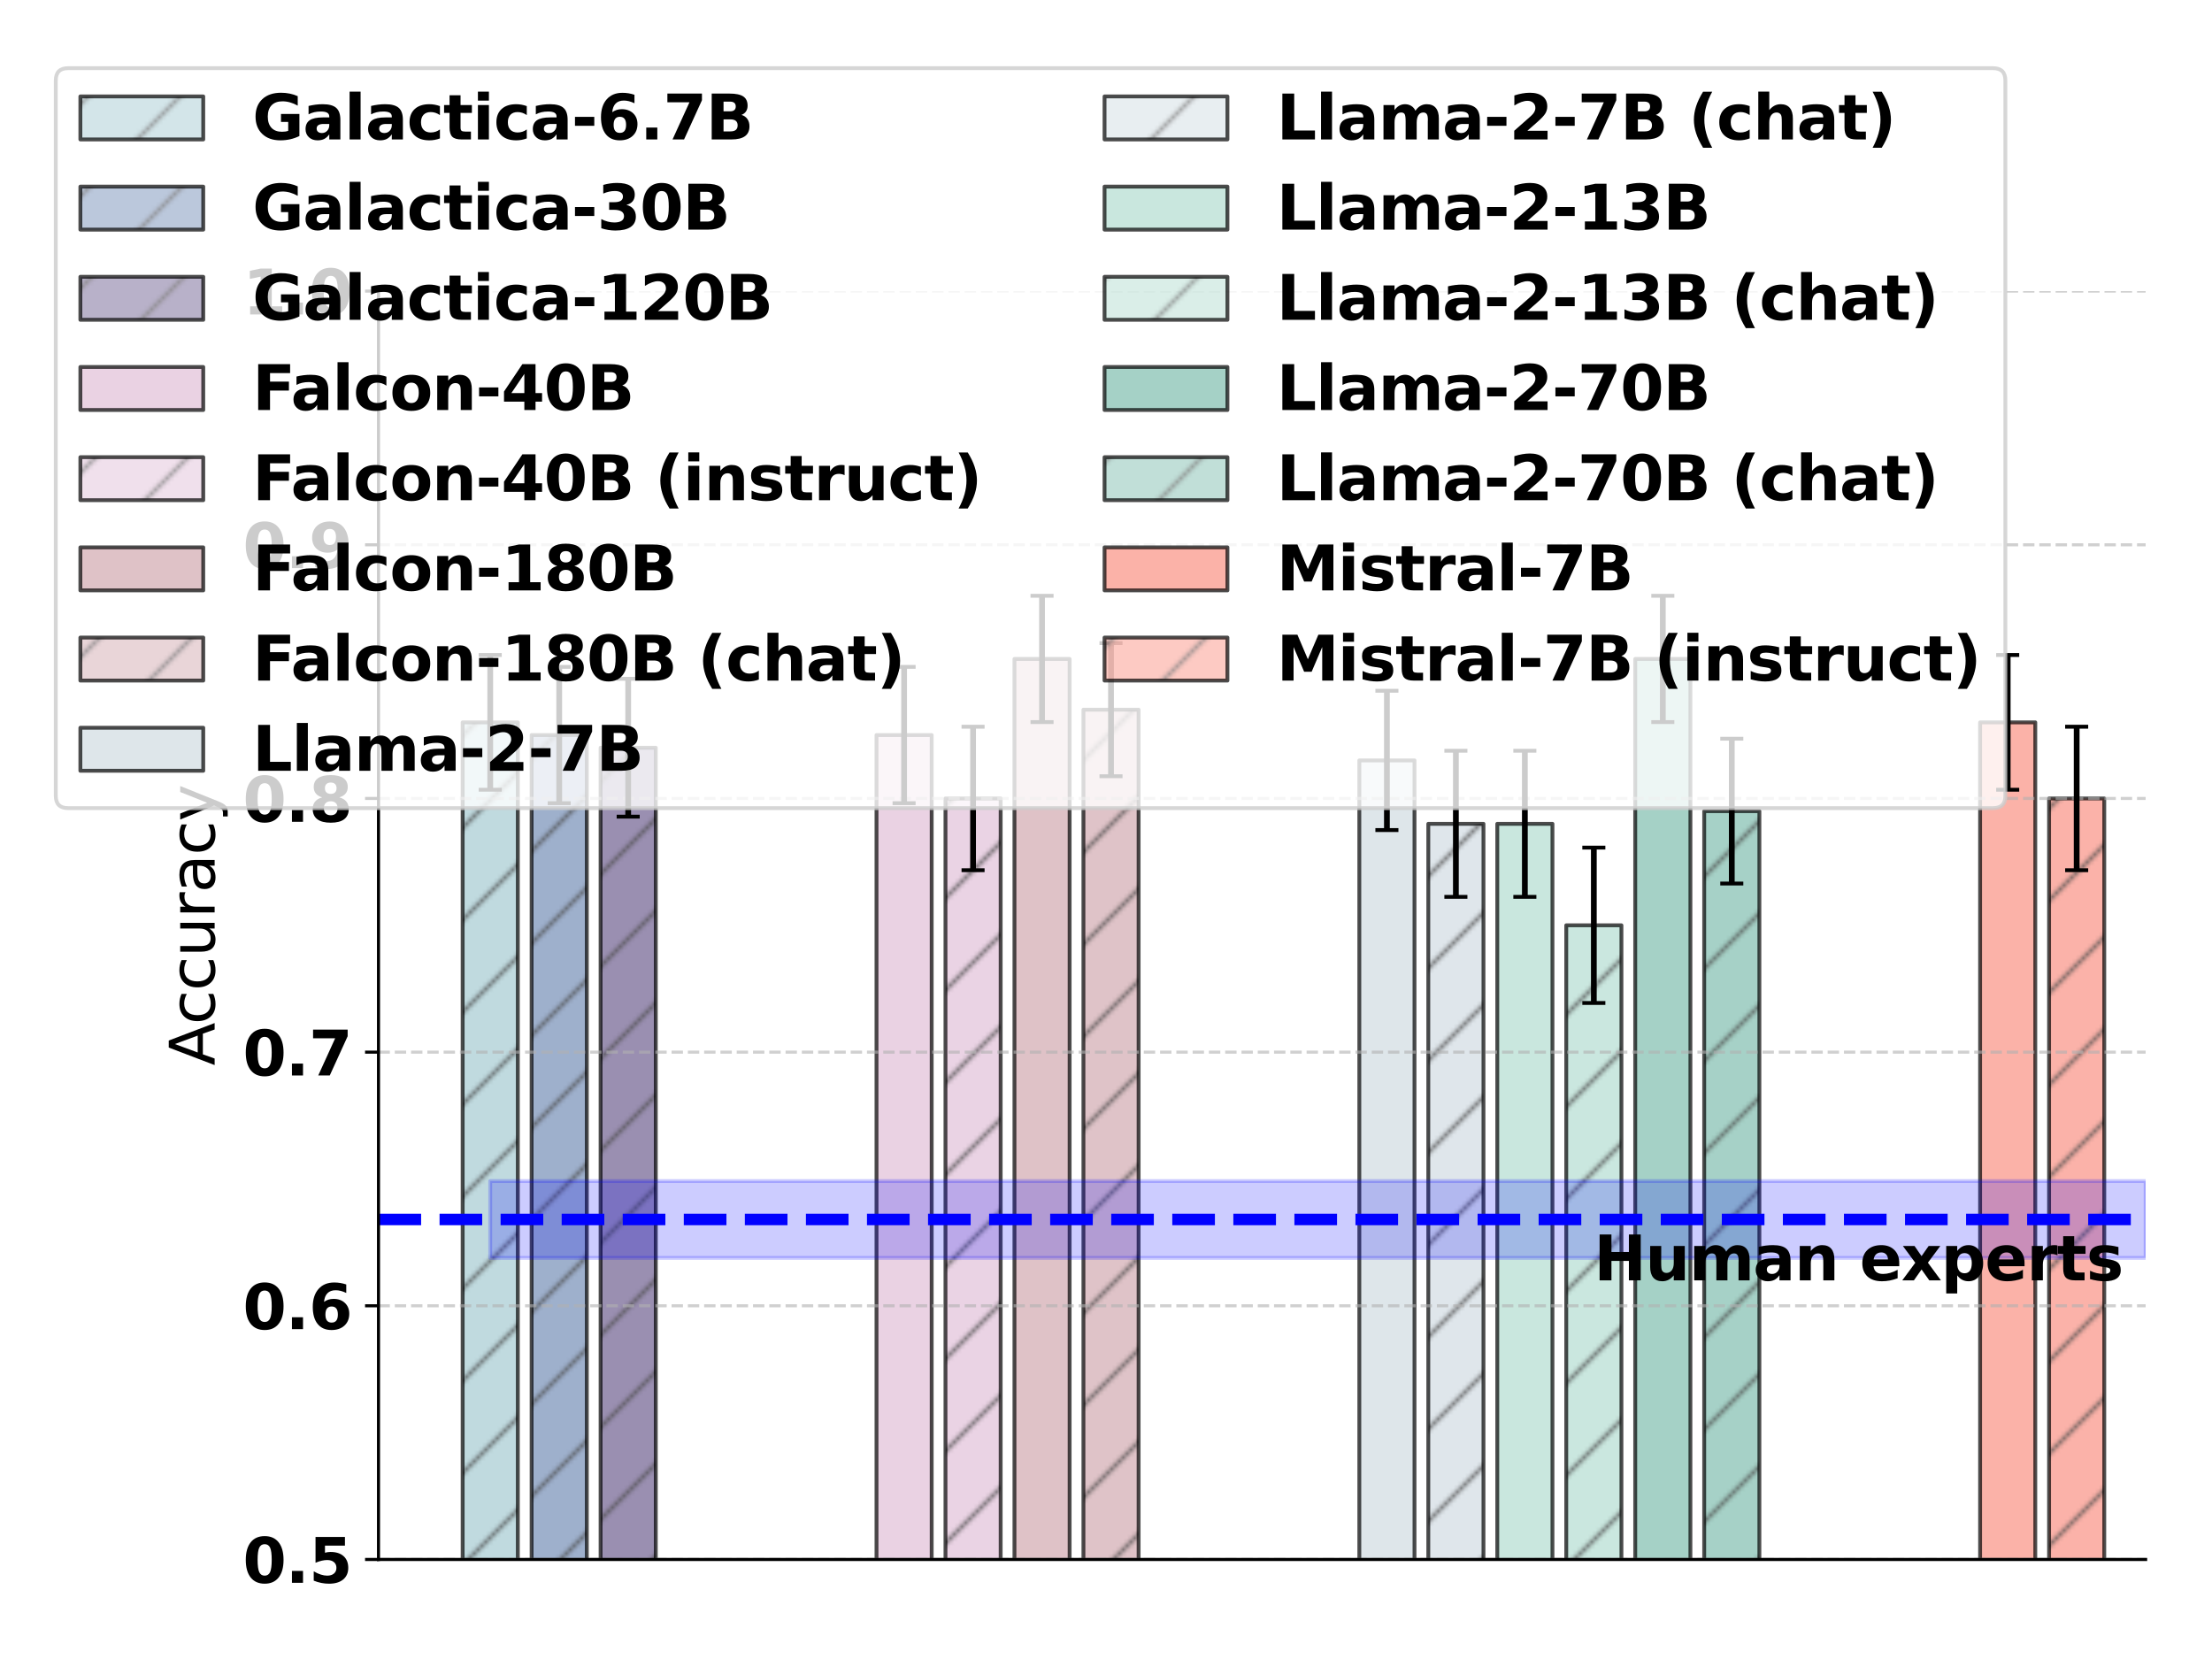<?xml version="1.0" encoding="utf-8" standalone="no"?>
<!DOCTYPE svg PUBLIC "-//W3C//DTD SVG 1.1//EN"
  "http://www.w3.org/Graphics/SVG/1.1/DTD/svg11.dtd">
<svg xmlns:xlink="http://www.w3.org/1999/xlink" width="576pt" height="432pt" viewBox="0 0 576 432" xmlns="http://www.w3.org/2000/svg" version="1.1">
 <defs>
  <style type="text/css">*{stroke-linejoin: round; stroke-linecap: butt}</style>
 </defs>
 <g id="figure_1">
  <g id="patch_1">
   <path d="M 0 432 
L 576 432 
L 576 0 
L 0 0 
z
" style="fill: #ffffff"/>
  </g>
  <g id="axes_1">
   <g id="patch_2">
    <path d="M 98.56 406.08 
L 558.72 406.08 
L 558.72 75.808 
L 98.56 75.808 
z
" style="fill: #ffffff"/>
   </g>
   <g id="patch_3">
    <path d="M 120.472 736.352 
L 134.841 736.352 
L 134.841 188.1 
L 120.472 188.1 
z
" clip-path="url(#pbc8544af92)" style="fill: url(#hac2444c013); opacity: 0.7; stroke: #000000; stroke-linejoin: miter"/>
   </g>
   <g id="patch_4">
    <path d="M 138.433 736.352 
L 152.802 736.352 
L 152.802 191.403 
L 138.433 191.403 
z
" clip-path="url(#pbc8544af92)" style="fill: url(#h60dcac5cf2); opacity: 0.7; stroke: #000000; stroke-linejoin: miter"/>
   </g>
   <g id="patch_5">
    <path d="M 156.394 736.352 
L 170.763 736.352 
L 170.763 194.706 
L 156.394 194.706 
z
" clip-path="url(#pbc8544af92)" style="fill: url(#h7892284e95); opacity: 0.7; stroke: #000000; stroke-linejoin: miter"/>
   </g>
   <g id="patch_6">
    <path d="M 228.238 736.352 
L 242.607 736.352 
L 242.607 191.403 
L 228.238 191.403 
z
" clip-path="url(#pbc8544af92)" style="fill: #e1c0d8; opacity: 0.7; stroke: #000000; stroke-linejoin: miter"/>
   </g>
   <g id="patch_7">
    <path d="M 246.199 736.352 
L 260.568 736.352 
L 260.568 207.917 
L 246.199 207.917 
z
" clip-path="url(#pbc8544af92)" style="fill: url(#h14dfe17701); opacity: 0.7; stroke: #000000; stroke-linejoin: miter"/>
   </g>
   <g id="patch_8">
    <path d="M 264.16 736.352 
L 278.529 736.352 
L 278.529 171.587 
L 264.16 171.587 
z
" clip-path="url(#pbc8544af92)" style="fill: #d2a9b0; opacity: 0.7; stroke: #000000; stroke-linejoin: miter"/>
   </g>
   <g id="patch_9">
    <path d="M 282.121 736.352 
L 296.49 736.352 
L 296.49 184.798 
L 282.121 184.798 
z
" clip-path="url(#pbc8544af92)" style="fill: url(#hbe5814d2fa); opacity: 0.7; stroke: #000000; stroke-linejoin: miter"/>
   </g>
   <g id="patch_10">
    <path d="M 353.965 736.352 
L 368.334 736.352 
L 368.334 198.009 
L 353.965 198.009 
z
" clip-path="url(#pbc8544af92)" style="fill: #d1dce2; opacity: 0.7; stroke: #000000; stroke-linejoin: miter"/>
   </g>
   <g id="patch_11">
    <path d="M 371.926 736.352 
L 386.295 736.352 
L 386.295 214.522 
L 371.926 214.522 
z
" clip-path="url(#pbc8544af92)" style="fill: url(#hee81b27bd3); opacity: 0.7; stroke: #000000; stroke-linejoin: miter"/>
   </g>
   <g id="patch_12">
    <path d="M 389.887 736.352 
L 404.256 736.352 
L 404.256 214.522 
L 389.887 214.522 
z
" clip-path="url(#pbc8544af92)" style="fill: #b3ddd1; opacity: 0.7; stroke: #000000; stroke-linejoin: miter"/>
   </g>
   <g id="patch_13">
    <path d="M 407.848 736.352 
L 422.217 736.352 
L 422.217 240.944 
L 407.848 240.944 
z
" clip-path="url(#pbc8544af92)" style="fill: url(#h9364c0b70e); opacity: 0.7; stroke: #000000; stroke-linejoin: miter"/>
   </g>
   <g id="patch_14">
    <path d="M 425.809 736.352 
L 440.178 736.352 
L 440.178 171.587 
L 425.809 171.587 
z
" clip-path="url(#pbc8544af92)" style="fill: #80beaf; opacity: 0.7; stroke: #000000; stroke-linejoin: miter"/>
   </g>
   <g id="patch_15">
    <path d="M 443.77 736.352 
L 458.139 736.352 
L 458.139 211.22 
L 443.77 211.22 
z
" clip-path="url(#pbc8544af92)" style="fill: url(#h5b4838ecea); opacity: 0.7; stroke: #000000; stroke-linejoin: miter"/>
   </g>
   <g id="patch_16">
    <path d="M 515.614 736.352 
L 529.982 736.352 
L 529.982 188.1 
L 515.614 188.1 
z
" clip-path="url(#pbc8544af92)" style="fill: #fa9284; opacity: 0.7; stroke: #000000; stroke-linejoin: miter"/>
   </g>
   <g id="patch_17">
    <path d="M 533.575 736.352 
L 547.943 736.352 
L 547.943 207.917 
L 533.575 207.917 
z
" clip-path="url(#pbc8544af92)" style="fill: url(#h5593dc6909); opacity: 0.7; stroke: #000000; stroke-linejoin: miter"/>
   </g>
   <g id="PolyCollection_1">
    <defs>
     <path id="mc2a8d982d6" d="M 127.657 -124.457 
L 127.657 -104.443 
L 558.72 -104.443 
L 558.72 -124.457 
L 558.72 -124.457 
L 127.657 -124.457 
z
" style="stroke: #0000ff; stroke-opacity: 0.2"/>
    </defs>
    <g clip-path="url(#pbc8544af92)">
     <use xlink:href="#mc2a8d982d6" x="0" y="432" style="fill: #0000ff; fill-opacity: 0.2; stroke: #0000ff; stroke-opacity: 0.2"/>
    </g>
   </g>
   <g id="matplotlib.axis_1"/>
   <g id="matplotlib.axis_2">
    <g id="ytick_1">
     <g id="line2d_1">
      <path d="M 98.56 406.08 
L 558.72 406.08 
" clip-path="url(#pbc8544af92)" style="fill: none; stroke-dasharray: 2.96,1.28; stroke-dashoffset: 0; stroke: #b0b0b0; stroke-opacity: 0.6; stroke-width: 0.8"/>
     </g>
     <g id="line2d_2">
      <defs>
       <path id="mb0a1f4b478" d="M 0 0 
L -3.5 0 
" style="stroke: #000000; stroke-width: 0.8"/>
      </defs>
      <g>
       <use xlink:href="#mb0a1f4b478" x="98.56" y="406.08" style="stroke: #000000; stroke-width: 0.8"/>
      </g>
     </g>
     <g id="text_1">
      <!-- 0.5 -->
      <g transform="translate(63.218 412.159) scale(0.16 -0.16)">
       <defs>
        <path id="DejaVuSans-Bold-30" d="M 2944 2338 
Q 2944 3213 2780 3570 
Q 2616 3928 2228 3928 
Q 1841 3928 1675 3570 
Q 1509 3213 1509 2338 
Q 1509 1453 1675 1090 
Q 1841 728 2228 728 
Q 2613 728 2778 1090 
Q 2944 1453 2944 2338 
z
M 4147 2328 
Q 4147 1169 3647 539 
Q 3147 -91 2228 -91 
Q 1306 -91 806 539 
Q 306 1169 306 2328 
Q 306 3491 806 4120 
Q 1306 4750 2228 4750 
Q 3147 4750 3647 4120 
Q 4147 3491 4147 2328 
z
" transform="scale(0.016)"/>
        <path id="DejaVuSans-Bold-2e" d="M 653 1209 
L 1778 1209 
L 1778 0 
L 653 0 
L 653 1209 
z
" transform="scale(0.016)"/>
        <path id="DejaVuSans-Bold-35" d="M 678 4666 
L 3669 4666 
L 3669 3781 
L 1638 3781 
L 1638 3059 
Q 1775 3097 1914 3117 
Q 2053 3138 2203 3138 
Q 3056 3138 3531 2711 
Q 4006 2284 4006 1522 
Q 4006 766 3489 337 
Q 2972 -91 2053 -91 
Q 1656 -91 1267 -14 
Q 878 63 494 219 
L 494 1166 
Q 875 947 1217 837 
Q 1559 728 1863 728 
Q 2300 728 2551 942 
Q 2803 1156 2803 1522 
Q 2803 1891 2551 2103 
Q 2300 2316 1863 2316 
Q 1603 2316 1309 2248 
Q 1016 2181 678 2041 
L 678 4666 
z
" transform="scale(0.016)"/>
       </defs>
       <use xlink:href="#DejaVuSans-Bold-30"/>
       <use xlink:href="#DejaVuSans-Bold-2e" x="69.58"/>
       <use xlink:href="#DejaVuSans-Bold-35" x="107.568"/>
      </g>
     </g>
    </g>
    <g id="ytick_2">
     <g id="line2d_3">
      <path d="M 98.56 340.026 
L 558.72 340.026 
" clip-path="url(#pbc8544af92)" style="fill: none; stroke-dasharray: 2.96,1.28; stroke-dashoffset: 0; stroke: #b0b0b0; stroke-opacity: 0.6; stroke-width: 0.8"/>
     </g>
     <g id="line2d_4">
      <g>
       <use xlink:href="#mb0a1f4b478" x="98.56" y="340.026" style="stroke: #000000; stroke-width: 0.8"/>
      </g>
     </g>
     <g id="text_2">
      <!-- 0.6 -->
      <g transform="translate(63.218 346.104) scale(0.16 -0.16)">
       <defs>
        <path id="DejaVuSans-Bold-36" d="M 2316 2303 
Q 2000 2303 1842 2098 
Q 1684 1894 1684 1484 
Q 1684 1075 1842 870 
Q 2000 666 2316 666 
Q 2634 666 2792 870 
Q 2950 1075 2950 1484 
Q 2950 1894 2792 2098 
Q 2634 2303 2316 2303 
z
M 3803 4544 
L 3803 3681 
Q 3506 3822 3243 3889 
Q 2981 3956 2731 3956 
Q 2194 3956 1894 3657 
Q 1594 3359 1544 2772 
Q 1750 2925 1990 3001 
Q 2231 3078 2516 3078 
Q 3231 3078 3670 2659 
Q 4109 2241 4109 1563 
Q 4109 813 3618 361 
Q 3128 -91 2303 -91 
Q 1394 -91 895 523 
Q 397 1138 397 2266 
Q 397 3422 980 4083 
Q 1563 4744 2578 4744 
Q 2900 4744 3203 4694 
Q 3506 4644 3803 4544 
z
" transform="scale(0.016)"/>
       </defs>
       <use xlink:href="#DejaVuSans-Bold-30"/>
       <use xlink:href="#DejaVuSans-Bold-2e" x="69.58"/>
       <use xlink:href="#DejaVuSans-Bold-36" x="107.568"/>
      </g>
     </g>
    </g>
    <g id="ytick_3">
     <g id="line2d_5">
      <path d="M 98.56 273.971 
L 558.72 273.971 
" clip-path="url(#pbc8544af92)" style="fill: none; stroke-dasharray: 2.96,1.28; stroke-dashoffset: 0; stroke: #b0b0b0; stroke-opacity: 0.6; stroke-width: 0.8"/>
     </g>
     <g id="line2d_6">
      <g>
       <use xlink:href="#mb0a1f4b478" x="98.56" y="273.971" style="stroke: #000000; stroke-width: 0.8"/>
      </g>
     </g>
     <g id="text_3">
      <!-- 0.7 -->
      <g transform="translate(63.218 280.05) scale(0.16 -0.16)">
       <defs>
        <path id="DejaVuSans-Bold-37" d="M 428 4666 
L 3944 4666 
L 3944 3988 
L 2125 0 
L 953 0 
L 2675 3781 
L 428 3781 
L 428 4666 
z
" transform="scale(0.016)"/>
       </defs>
       <use xlink:href="#DejaVuSans-Bold-30"/>
       <use xlink:href="#DejaVuSans-Bold-2e" x="69.58"/>
       <use xlink:href="#DejaVuSans-Bold-37" x="107.568"/>
      </g>
     </g>
    </g>
    <g id="ytick_4">
     <g id="line2d_7">
      <path d="M 98.56 207.917 
L 558.72 207.917 
" clip-path="url(#pbc8544af92)" style="fill: none; stroke-dasharray: 2.96,1.28; stroke-dashoffset: 0; stroke: #b0b0b0; stroke-opacity: 0.6; stroke-width: 0.8"/>
     </g>
     <g id="line2d_8">
      <g>
       <use xlink:href="#mb0a1f4b478" x="98.56" y="207.917" style="stroke: #000000; stroke-width: 0.8"/>
      </g>
     </g>
     <g id="text_4">
      <!-- 0.8 -->
      <g transform="translate(63.218 213.996) scale(0.16 -0.16)">
       <defs>
        <path id="DejaVuSans-Bold-38" d="M 2228 2088 
Q 1891 2088 1709 1903 
Q 1528 1719 1528 1375 
Q 1528 1031 1709 848 
Q 1891 666 2228 666 
Q 2563 666 2741 848 
Q 2919 1031 2919 1375 
Q 2919 1722 2741 1905 
Q 2563 2088 2228 2088 
z
M 1350 2484 
Q 925 2613 709 2878 
Q 494 3144 494 3541 
Q 494 4131 934 4440 
Q 1375 4750 2228 4750 
Q 3075 4750 3515 4442 
Q 3956 4134 3956 3541 
Q 3956 3144 3739 2878 
Q 3522 2613 3097 2484 
Q 3572 2353 3814 2058 
Q 4056 1763 4056 1313 
Q 4056 619 3595 264 
Q 3134 -91 2228 -91 
Q 1319 -91 855 264 
Q 391 619 391 1313 
Q 391 1763 633 2058 
Q 875 2353 1350 2484 
z
M 1631 3419 
Q 1631 3141 1786 2991 
Q 1941 2841 2228 2841 
Q 2509 2841 2662 2991 
Q 2816 3141 2816 3419 
Q 2816 3697 2662 3845 
Q 2509 3994 2228 3994 
Q 1941 3994 1786 3844 
Q 1631 3694 1631 3419 
z
" transform="scale(0.016)"/>
       </defs>
       <use xlink:href="#DejaVuSans-Bold-30"/>
       <use xlink:href="#DejaVuSans-Bold-2e" x="69.58"/>
       <use xlink:href="#DejaVuSans-Bold-38" x="107.568"/>
      </g>
     </g>
    </g>
    <g id="ytick_5">
     <g id="line2d_9">
      <path d="M 98.56 141.862 
L 558.72 141.862 
" clip-path="url(#pbc8544af92)" style="fill: none; stroke-dasharray: 2.96,1.28; stroke-dashoffset: 0; stroke: #b0b0b0; stroke-opacity: 0.6; stroke-width: 0.8"/>
     </g>
     <g id="line2d_10">
      <g>
       <use xlink:href="#mb0a1f4b478" x="98.56" y="141.862" style="stroke: #000000; stroke-width: 0.8"/>
      </g>
     </g>
     <g id="text_5">
      <!-- 0.9 -->
      <g transform="translate(63.218 147.941) scale(0.16 -0.16)">
       <defs>
        <path id="DejaVuSans-Bold-39" d="M 641 103 
L 641 966 
Q 928 831 1190 764 
Q 1453 697 1709 697 
Q 2247 697 2547 995 
Q 2847 1294 2900 1881 
Q 2688 1725 2447 1647 
Q 2206 1569 1925 1569 
Q 1209 1569 770 1986 
Q 331 2403 331 3084 
Q 331 3838 820 4291 
Q 1309 4744 2131 4744 
Q 3044 4744 3544 4128 
Q 4044 3513 4044 2388 
Q 4044 1231 3459 570 
Q 2875 -91 1856 -91 
Q 1528 -91 1228 -42 
Q 928 6 641 103 
z
M 2125 2350 
Q 2441 2350 2600 2554 
Q 2759 2759 2759 3169 
Q 2759 3575 2600 3781 
Q 2441 3988 2125 3988 
Q 1809 3988 1650 3781 
Q 1491 3575 1491 3169 
Q 1491 2759 1650 2554 
Q 1809 2350 2125 2350 
z
" transform="scale(0.016)"/>
       </defs>
       <use xlink:href="#DejaVuSans-Bold-30"/>
       <use xlink:href="#DejaVuSans-Bold-2e" x="69.58"/>
       <use xlink:href="#DejaVuSans-Bold-39" x="107.568"/>
      </g>
     </g>
    </g>
    <g id="ytick_6">
     <g id="line2d_11">
      <path d="M 98.56 75.808 
L 558.72 75.808 
" clip-path="url(#pbc8544af92)" style="fill: none; stroke-dasharray: 2.96,1.28; stroke-dashoffset: 0; stroke: #b0b0b0; stroke-opacity: 0.6; stroke-width: 0.8"/>
     </g>
     <g id="line2d_12">
      <g>
       <use xlink:href="#mb0a1f4b478" x="98.56" y="75.808" style="stroke: #000000; stroke-width: 0.8"/>
      </g>
     </g>
     <g id="text_6">
      <!-- 1.0 -->
      <g transform="translate(63.218 81.887) scale(0.16 -0.16)">
       <defs>
        <path id="DejaVuSans-Bold-31" d="M 750 831 
L 1813 831 
L 1813 3847 
L 722 3622 
L 722 4441 
L 1806 4666 
L 2950 4666 
L 2950 831 
L 4013 831 
L 4013 0 
L 750 0 
L 750 831 
z
" transform="scale(0.016)"/>
       </defs>
       <use xlink:href="#DejaVuSans-Bold-31"/>
       <use xlink:href="#DejaVuSans-Bold-2e" x="69.58"/>
       <use xlink:href="#DejaVuSans-Bold-30" x="107.568"/>
      </g>
     </g>
    </g>
    <g id="text_7">
     <!-- Accuracy -->
     <g transform="translate(55.89 277.469) rotate(-90) scale(0.16 -0.16)">
      <defs>
       <path id="DejaVuSans-41" d="M 2188 4044 
L 1331 1722 
L 3047 1722 
L 2188 4044 
z
M 1831 4666 
L 2547 4666 
L 4325 0 
L 3669 0 
L 3244 1197 
L 1141 1197 
L 716 0 
L 50 0 
L 1831 4666 
z
" transform="scale(0.016)"/>
       <path id="DejaVuSans-63" d="M 3122 3366 
L 3122 2828 
Q 2878 2963 2633 3030 
Q 2388 3097 2138 3097 
Q 1578 3097 1268 2742 
Q 959 2388 959 1747 
Q 959 1106 1268 751 
Q 1578 397 2138 397 
Q 2388 397 2633 464 
Q 2878 531 3122 666 
L 3122 134 
Q 2881 22 2623 -34 
Q 2366 -91 2075 -91 
Q 1284 -91 818 406 
Q 353 903 353 1747 
Q 353 2603 823 3093 
Q 1294 3584 2113 3584 
Q 2378 3584 2631 3529 
Q 2884 3475 3122 3366 
z
" transform="scale(0.016)"/>
       <path id="DejaVuSans-75" d="M 544 1381 
L 544 3500 
L 1119 3500 
L 1119 1403 
Q 1119 906 1312 657 
Q 1506 409 1894 409 
Q 2359 409 2629 706 
Q 2900 1003 2900 1516 
L 2900 3500 
L 3475 3500 
L 3475 0 
L 2900 0 
L 2900 538 
Q 2691 219 2414 64 
Q 2138 -91 1772 -91 
Q 1169 -91 856 284 
Q 544 659 544 1381 
z
M 1991 3584 
L 1991 3584 
z
" transform="scale(0.016)"/>
       <path id="DejaVuSans-72" d="M 2631 2963 
Q 2534 3019 2420 3045 
Q 2306 3072 2169 3072 
Q 1681 3072 1420 2755 
Q 1159 2438 1159 1844 
L 1159 0 
L 581 0 
L 581 3500 
L 1159 3500 
L 1159 2956 
Q 1341 3275 1631 3429 
Q 1922 3584 2338 3584 
Q 2397 3584 2469 3576 
Q 2541 3569 2628 3553 
L 2631 2963 
z
" transform="scale(0.016)"/>
       <path id="DejaVuSans-61" d="M 2194 1759 
Q 1497 1759 1228 1600 
Q 959 1441 959 1056 
Q 959 750 1161 570 
Q 1363 391 1709 391 
Q 2188 391 2477 730 
Q 2766 1069 2766 1631 
L 2766 1759 
L 2194 1759 
z
M 3341 1997 
L 3341 0 
L 2766 0 
L 2766 531 
Q 2569 213 2275 61 
Q 1981 -91 1556 -91 
Q 1019 -91 701 211 
Q 384 513 384 1019 
Q 384 1609 779 1909 
Q 1175 2209 1959 2209 
L 2766 2209 
L 2766 2266 
Q 2766 2663 2505 2880 
Q 2244 3097 1772 3097 
Q 1472 3097 1187 3025 
Q 903 2953 641 2809 
L 641 3341 
Q 956 3463 1253 3523 
Q 1550 3584 1831 3584 
Q 2591 3584 2966 3190 
Q 3341 2797 3341 1997 
z
" transform="scale(0.016)"/>
       <path id="DejaVuSans-79" d="M 2059 -325 
Q 1816 -950 1584 -1140 
Q 1353 -1331 966 -1331 
L 506 -1331 
L 506 -850 
L 844 -850 
Q 1081 -850 1212 -737 
Q 1344 -625 1503 -206 
L 1606 56 
L 191 3500 
L 800 3500 
L 1894 763 
L 2988 3500 
L 3597 3500 
L 2059 -325 
z
" transform="scale(0.016)"/>
      </defs>
      <use xlink:href="#DejaVuSans-41"/>
      <use xlink:href="#DejaVuSans-63" x="66.658"/>
      <use xlink:href="#DejaVuSans-63" x="121.639"/>
      <use xlink:href="#DejaVuSans-75" x="176.619"/>
      <use xlink:href="#DejaVuSans-72" x="239.998"/>
      <use xlink:href="#DejaVuSans-61" x="281.111"/>
      <use xlink:href="#DejaVuSans-63" x="342.391"/>
      <use xlink:href="#DejaVuSans-79" x="397.371"/>
     </g>
    </g>
   </g>
   <g id="LineCollection_1">
    <path d="M 127.657 205.645 
L 127.657 170.556 
" clip-path="url(#pbc8544af92)" style="fill: none; stroke: #000000; stroke-width: 1.5"/>
    <path d="M 145.618 209.151 
L 145.618 173.656 
" clip-path="url(#pbc8544af92)" style="fill: none; stroke: #000000; stroke-width: 1.5"/>
    <path d="M 163.579 212.65 
L 163.579 176.761 
" clip-path="url(#pbc8544af92)" style="fill: none; stroke: #000000; stroke-width: 1.5"/>
    <path d="M 235.423 209.151 
L 235.423 173.656 
" clip-path="url(#pbc8544af92)" style="fill: none; stroke: #000000; stroke-width: 1.5"/>
    <path d="M 253.384 226.6 
L 253.384 189.234 
" clip-path="url(#pbc8544af92)" style="fill: none; stroke: #000000; stroke-width: 1.5"/>
    <path d="M 271.345 188.033 
L 271.345 155.141 
" clip-path="url(#pbc8544af92)" style="fill: none; stroke: #000000; stroke-width: 1.5"/>
    <path d="M 289.305 202.135 
L 289.305 167.461 
" clip-path="url(#pbc8544af92)" style="fill: none; stroke: #000000; stroke-width: 1.5"/>
    <path d="M 361.149 216.145 
L 361.149 179.872 
" clip-path="url(#pbc8544af92)" style="fill: none; stroke: #000000; stroke-width: 1.5"/>
    <path d="M 379.11 233.547 
L 379.11 195.498 
" clip-path="url(#pbc8544af92)" style="fill: none; stroke: #000000; stroke-width: 1.5"/>
    <path d="M 397.071 233.547 
L 397.071 195.498 
" clip-path="url(#pbc8544af92)" style="fill: none; stroke: #000000; stroke-width: 1.5"/>
    <path d="M 415.032 261.169 
L 415.032 220.719 
" clip-path="url(#pbc8544af92)" style="fill: none; stroke: #000000; stroke-width: 1.5"/>
    <path d="M 432.993 188.033 
L 432.993 155.141 
" clip-path="url(#pbc8544af92)" style="fill: none; stroke: #000000; stroke-width: 1.5"/>
    <path d="M 450.954 230.075 
L 450.954 192.364 
" clip-path="url(#pbc8544af92)" style="fill: none; stroke: #000000; stroke-width: 1.5"/>
    <path d="M 522.798 205.645 
L 522.798 170.556 
" clip-path="url(#pbc8544af92)" style="fill: none; stroke: #000000; stroke-width: 1.5"/>
    <path d="M 540.759 226.6 
L 540.759 189.234 
" clip-path="url(#pbc8544af92)" style="fill: none; stroke: #000000; stroke-width: 1.5"/>
   </g>
   <g id="line2d_13">
    <defs>
     <path id="m1c56c0c51d" d="M 3 0 
L -3 -0 
" style="stroke: #000000"/>
    </defs>
    <g clip-path="url(#pbc8544af92)">
     <use xlink:href="#m1c56c0c51d" x="127.657" y="205.645" style="stroke: #000000"/>
     <use xlink:href="#m1c56c0c51d" x="145.618" y="209.151" style="stroke: #000000"/>
     <use xlink:href="#m1c56c0c51d" x="163.579" y="212.65" style="stroke: #000000"/>
     <use xlink:href="#m1c56c0c51d" x="235.423" y="209.151" style="stroke: #000000"/>
     <use xlink:href="#m1c56c0c51d" x="253.384" y="226.6" style="stroke: #000000"/>
     <use xlink:href="#m1c56c0c51d" x="271.345" y="188.033" style="stroke: #000000"/>
     <use xlink:href="#m1c56c0c51d" x="289.305" y="202.135" style="stroke: #000000"/>
     <use xlink:href="#m1c56c0c51d" x="361.149" y="216.145" style="stroke: #000000"/>
     <use xlink:href="#m1c56c0c51d" x="379.11" y="233.547" style="stroke: #000000"/>
     <use xlink:href="#m1c56c0c51d" x="397.071" y="233.547" style="stroke: #000000"/>
     <use xlink:href="#m1c56c0c51d" x="415.032" y="261.169" style="stroke: #000000"/>
     <use xlink:href="#m1c56c0c51d" x="432.993" y="188.033" style="stroke: #000000"/>
     <use xlink:href="#m1c56c0c51d" x="450.954" y="230.075" style="stroke: #000000"/>
     <use xlink:href="#m1c56c0c51d" x="522.798" y="205.645" style="stroke: #000000"/>
     <use xlink:href="#m1c56c0c51d" x="540.759" y="226.6" style="stroke: #000000"/>
    </g>
   </g>
   <g id="line2d_14">
    <g clip-path="url(#pbc8544af92)">
     <use xlink:href="#m1c56c0c51d" x="127.657" y="170.556" style="stroke: #000000"/>
     <use xlink:href="#m1c56c0c51d" x="145.618" y="173.656" style="stroke: #000000"/>
     <use xlink:href="#m1c56c0c51d" x="163.579" y="176.761" style="stroke: #000000"/>
     <use xlink:href="#m1c56c0c51d" x="235.423" y="173.656" style="stroke: #000000"/>
     <use xlink:href="#m1c56c0c51d" x="253.384" y="189.234" style="stroke: #000000"/>
     <use xlink:href="#m1c56c0c51d" x="271.345" y="155.141" style="stroke: #000000"/>
     <use xlink:href="#m1c56c0c51d" x="289.305" y="167.461" style="stroke: #000000"/>
     <use xlink:href="#m1c56c0c51d" x="361.149" y="179.872" style="stroke: #000000"/>
     <use xlink:href="#m1c56c0c51d" x="379.11" y="195.498" style="stroke: #000000"/>
     <use xlink:href="#m1c56c0c51d" x="397.071" y="195.498" style="stroke: #000000"/>
     <use xlink:href="#m1c56c0c51d" x="415.032" y="220.719" style="stroke: #000000"/>
     <use xlink:href="#m1c56c0c51d" x="432.993" y="155.141" style="stroke: #000000"/>
     <use xlink:href="#m1c56c0c51d" x="450.954" y="192.364" style="stroke: #000000"/>
     <use xlink:href="#m1c56c0c51d" x="522.798" y="170.556" style="stroke: #000000"/>
     <use xlink:href="#m1c56c0c51d" x="540.759" y="189.234" style="stroke: #000000"/>
    </g>
   </g>
   <g id="line2d_15">
    <path d="M 98.56 317.55 
L 577 317.55 
" clip-path="url(#pbc8544af92)" style="fill: none; stroke-dasharray: 11.1,4.8; stroke-dashoffset: 0; stroke: #0000ff; stroke-width: 3"/>
   </g>
   <g id="patch_18">
    <path d="M 98.56 406.08 
L 98.56 75.808 
" style="fill: none; stroke: #000000; stroke-width: 0.8; stroke-linejoin: miter; stroke-linecap: square"/>
   </g>
   <g id="patch_19">
    <path d="M 98.56 406.08 
L 558.72 406.08 
" style="fill: none; stroke: #000000; stroke-width: 0.8; stroke-linejoin: miter; stroke-linecap: square"/>
   </g>
   <g id="text_8">
    <!-- Human experts -->
    <g transform="translate(415.032 333.403) scale(0.16 -0.16)">
     <defs>
      <path id="DejaVuSans-Bold-48" d="M 588 4666 
L 1791 4666 
L 1791 2888 
L 3566 2888 
L 3566 4666 
L 4769 4666 
L 4769 0 
L 3566 0 
L 3566 1978 
L 1791 1978 
L 1791 0 
L 588 0 
L 588 4666 
z
" transform="scale(0.016)"/>
      <path id="DejaVuSans-Bold-75" d="M 500 1363 
L 500 3500 
L 1625 3500 
L 1625 3150 
Q 1625 2866 1622 2436 
Q 1619 2006 1619 1863 
Q 1619 1441 1641 1255 
Q 1663 1069 1716 984 
Q 1784 875 1895 815 
Q 2006 756 2150 756 
Q 2500 756 2700 1025 
Q 2900 1294 2900 1772 
L 2900 3500 
L 4019 3500 
L 4019 0 
L 2900 0 
L 2900 506 
Q 2647 200 2364 54 
Q 2081 -91 1741 -91 
Q 1134 -91 817 281 
Q 500 653 500 1363 
z
" transform="scale(0.016)"/>
      <path id="DejaVuSans-Bold-6d" d="M 3781 2919 
Q 3994 3244 4286 3414 
Q 4578 3584 4928 3584 
Q 5531 3584 5847 3212 
Q 6163 2841 6163 2131 
L 6163 0 
L 5038 0 
L 5038 1825 
Q 5041 1866 5042 1909 
Q 5044 1953 5044 2034 
Q 5044 2406 4934 2573 
Q 4825 2741 4581 2741 
Q 4263 2741 4089 2478 
Q 3916 2216 3909 1719 
L 3909 0 
L 2784 0 
L 2784 1825 
Q 2784 2406 2684 2573 
Q 2584 2741 2328 2741 
Q 2006 2741 1831 2477 
Q 1656 2213 1656 1722 
L 1656 0 
L 531 0 
L 531 3500 
L 1656 3500 
L 1656 2988 
Q 1863 3284 2130 3434 
Q 2397 3584 2719 3584 
Q 3081 3584 3359 3409 
Q 3638 3234 3781 2919 
z
" transform="scale(0.016)"/>
      <path id="DejaVuSans-Bold-61" d="M 2106 1575 
Q 1756 1575 1579 1456 
Q 1403 1338 1403 1106 
Q 1403 894 1545 773 
Q 1688 653 1941 653 
Q 2256 653 2472 879 
Q 2688 1106 2688 1447 
L 2688 1575 
L 2106 1575 
z
M 3816 1997 
L 3816 0 
L 2688 0 
L 2688 519 
Q 2463 200 2181 54 
Q 1900 -91 1497 -91 
Q 953 -91 614 226 
Q 275 544 275 1050 
Q 275 1666 698 1953 
Q 1122 2241 2028 2241 
L 2688 2241 
L 2688 2328 
Q 2688 2594 2478 2717 
Q 2269 2841 1825 2841 
Q 1466 2841 1156 2769 
Q 847 2697 581 2553 
L 581 3406 
Q 941 3494 1303 3539 
Q 1666 3584 2028 3584 
Q 2975 3584 3395 3211 
Q 3816 2838 3816 1997 
z
" transform="scale(0.016)"/>
      <path id="DejaVuSans-Bold-6e" d="M 4056 2131 
L 4056 0 
L 2931 0 
L 2931 347 
L 2931 1631 
Q 2931 2084 2911 2256 
Q 2891 2428 2841 2509 
Q 2775 2619 2662 2680 
Q 2550 2741 2406 2741 
Q 2056 2741 1856 2470 
Q 1656 2200 1656 1722 
L 1656 0 
L 538 0 
L 538 3500 
L 1656 3500 
L 1656 2988 
Q 1909 3294 2193 3439 
Q 2478 3584 2822 3584 
Q 3428 3584 3742 3212 
Q 4056 2841 4056 2131 
z
" transform="scale(0.016)"/>
      <path id="DejaVuSans-Bold-20" transform="scale(0.016)"/>
      <path id="DejaVuSans-Bold-65" d="M 4031 1759 
L 4031 1441 
L 1416 1441 
Q 1456 1047 1700 850 
Q 1944 653 2381 653 
Q 2734 653 3104 758 
Q 3475 863 3866 1075 
L 3866 213 
Q 3469 63 3072 -14 
Q 2675 -91 2278 -91 
Q 1328 -91 801 392 
Q 275 875 275 1747 
Q 275 2603 792 3093 
Q 1309 3584 2216 3584 
Q 3041 3584 3536 3087 
Q 4031 2591 4031 1759 
z
M 2881 2131 
Q 2881 2450 2695 2645 
Q 2509 2841 2209 2841 
Q 1884 2841 1681 2658 
Q 1478 2475 1428 2131 
L 2881 2131 
z
" transform="scale(0.016)"/>
      <path id="DejaVuSans-Bold-78" d="M 1422 1791 
L 159 3500 
L 1344 3500 
L 2059 2463 
L 2784 3500 
L 3969 3500 
L 2706 1797 
L 4031 0 
L 2847 0 
L 2059 1106 
L 1281 0 
L 97 0 
L 1422 1791 
z
" transform="scale(0.016)"/>
      <path id="DejaVuSans-Bold-70" d="M 1656 506 
L 1656 -1331 
L 538 -1331 
L 538 3500 
L 1656 3500 
L 1656 2988 
Q 1888 3294 2169 3439 
Q 2450 3584 2816 3584 
Q 3463 3584 3878 3070 
Q 4294 2556 4294 1747 
Q 4294 938 3878 423 
Q 3463 -91 2816 -91 
Q 2450 -91 2169 54 
Q 1888 200 1656 506 
z
M 2400 2772 
Q 2041 2772 1848 2508 
Q 1656 2244 1656 1747 
Q 1656 1250 1848 986 
Q 2041 722 2400 722 
Q 2759 722 2948 984 
Q 3138 1247 3138 1747 
Q 3138 2247 2948 2509 
Q 2759 2772 2400 2772 
z
" transform="scale(0.016)"/>
      <path id="DejaVuSans-Bold-72" d="M 3138 2547 
Q 2991 2616 2845 2648 
Q 2700 2681 2553 2681 
Q 2122 2681 1889 2404 
Q 1656 2128 1656 1613 
L 1656 0 
L 538 0 
L 538 3500 
L 1656 3500 
L 1656 2925 
Q 1872 3269 2151 3426 
Q 2431 3584 2822 3584 
Q 2878 3584 2943 3579 
Q 3009 3575 3134 3559 
L 3138 2547 
z
" transform="scale(0.016)"/>
      <path id="DejaVuSans-Bold-74" d="M 1759 4494 
L 1759 3500 
L 2913 3500 
L 2913 2700 
L 1759 2700 
L 1759 1216 
Q 1759 972 1856 886 
Q 1953 800 2241 800 
L 2816 800 
L 2816 0 
L 1856 0 
Q 1194 0 917 276 
Q 641 553 641 1216 
L 641 2700 
L 84 2700 
L 84 3500 
L 641 3500 
L 641 4494 
L 1759 4494 
z
" transform="scale(0.016)"/>
      <path id="DejaVuSans-Bold-73" d="M 3272 3391 
L 3272 2541 
Q 2913 2691 2578 2766 
Q 2244 2841 1947 2841 
Q 1628 2841 1473 2761 
Q 1319 2681 1319 2516 
Q 1319 2381 1436 2309 
Q 1553 2238 1856 2203 
L 2053 2175 
Q 2913 2066 3209 1816 
Q 3506 1566 3506 1031 
Q 3506 472 3093 190 
Q 2681 -91 1863 -91 
Q 1516 -91 1145 -36 
Q 775 19 384 128 
L 384 978 
Q 719 816 1070 734 
Q 1422 653 1784 653 
Q 2113 653 2278 743 
Q 2444 834 2444 1013 
Q 2444 1163 2330 1236 
Q 2216 1309 1875 1350 
L 1678 1375 
Q 931 1469 631 1722 
Q 331 1975 331 2491 
Q 331 3047 712 3315 
Q 1094 3584 1881 3584 
Q 2191 3584 2531 3537 
Q 2872 3491 3272 3391 
z
" transform="scale(0.016)"/>
     </defs>
     <use xlink:href="#DejaVuSans-Bold-48"/>
     <use xlink:href="#DejaVuSans-Bold-75" x="83.691"/>
     <use xlink:href="#DejaVuSans-Bold-6d" x="154.883"/>
     <use xlink:href="#DejaVuSans-Bold-61" x="259.082"/>
     <use xlink:href="#DejaVuSans-Bold-6e" x="326.562"/>
     <use xlink:href="#DejaVuSans-Bold-20" x="397.754"/>
     <use xlink:href="#DejaVuSans-Bold-65" x="432.568"/>
     <use xlink:href="#DejaVuSans-Bold-78" x="500.391"/>
     <use xlink:href="#DejaVuSans-Bold-70" x="564.893"/>
     <use xlink:href="#DejaVuSans-Bold-65" x="636.475"/>
     <use xlink:href="#DejaVuSans-Bold-72" x="704.297"/>
     <use xlink:href="#DejaVuSans-Bold-74" x="753.613"/>
     <use xlink:href="#DejaVuSans-Bold-73" x="801.416"/>
    </g>
   </g>
   <g id="legend_1">
    <g id="patch_20">
     <path d="M 17.728 210.434 
L 518.99 210.434 
Q 522.191 210.434 522.191 207.234 
L 522.191 20.954 
Q 522.191 17.754 518.99 17.754 
L 17.728 17.754 
Q 14.528 17.754 14.528 20.954 
L 14.528 207.234 
Q 14.528 210.434 17.728 210.434 
z
" style="fill: #ffffff; opacity: 0.8; stroke: #cccccc; stroke-linejoin: miter"/>
    </g>
    <g id="patch_21">
     <path d="M 20.928 36.311 
L 52.928 36.311 
L 52.928 25.111 
L 20.928 25.111 
z
" style="fill: url(#hac2444c013); opacity: 0.7; stroke: #000000; stroke-linejoin: miter"/>
    </g>
    <g id="text_9">
     <!-- Galactica-6.7B -->
     <g transform="translate(65.728 36.311) scale(0.16 -0.16)">
      <defs>
       <path id="DejaVuSans-Bold-47" d="M 4781 347 
Q 4331 128 3847 18 
Q 3363 -91 2847 -91 
Q 1681 -91 1000 561 
Q 319 1213 319 2328 
Q 319 3456 1012 4103 
Q 1706 4750 2913 4750 
Q 3378 4750 3804 4662 
Q 4231 4575 4609 4403 
L 4609 3438 
Q 4219 3659 3833 3768 
Q 3447 3878 3059 3878 
Q 2341 3878 1952 3476 
Q 1563 3075 1563 2328 
Q 1563 1588 1938 1184 
Q 2313 781 3003 781 
Q 3191 781 3352 804 
Q 3513 828 3641 878 
L 3641 1784 
L 2906 1784 
L 2906 2591 
L 4781 2591 
L 4781 347 
z
" transform="scale(0.016)"/>
       <path id="DejaVuSans-Bold-6c" d="M 538 4863 
L 1656 4863 
L 1656 0 
L 538 0 
L 538 4863 
z
" transform="scale(0.016)"/>
       <path id="DejaVuSans-Bold-63" d="M 3366 3391 
L 3366 2478 
Q 3138 2634 2908 2709 
Q 2678 2784 2431 2784 
Q 1963 2784 1702 2511 
Q 1441 2238 1441 1747 
Q 1441 1256 1702 982 
Q 1963 709 2431 709 
Q 2694 709 2930 787 
Q 3166 866 3366 1019 
L 3366 103 
Q 3103 6 2833 -42 
Q 2563 -91 2291 -91 
Q 1344 -91 809 395 
Q 275 881 275 1747 
Q 275 2613 809 3098 
Q 1344 3584 2291 3584 
Q 2566 3584 2833 3536 
Q 3100 3488 3366 3391 
z
" transform="scale(0.016)"/>
       <path id="DejaVuSans-Bold-69" d="M 538 3500 
L 1656 3500 
L 1656 0 
L 538 0 
L 538 3500 
z
M 538 4863 
L 1656 4863 
L 1656 3950 
L 538 3950 
L 538 4863 
z
" transform="scale(0.016)"/>
       <path id="DejaVuSans-Bold-2d" d="M 347 2297 
L 2309 2297 
L 2309 1388 
L 347 1388 
L 347 2297 
z
" transform="scale(0.016)"/>
       <path id="DejaVuSans-Bold-42" d="M 2456 2859 
Q 2741 2859 2887 2984 
Q 3034 3109 3034 3353 
Q 3034 3594 2887 3720 
Q 2741 3847 2456 3847 
L 1791 3847 
L 1791 2859 
L 2456 2859 
z
M 2497 819 
Q 2859 819 3042 972 
Q 3225 1125 3225 1434 
Q 3225 1738 3044 1889 
Q 2863 2041 2497 2041 
L 1791 2041 
L 1791 819 
L 2497 819 
z
M 3616 2497 
Q 4003 2384 4215 2081 
Q 4428 1778 4428 1338 
Q 4428 663 3972 331 
Q 3516 0 2584 0 
L 588 0 
L 588 4666 
L 2394 4666 
Q 3366 4666 3802 4372 
Q 4238 4078 4238 3431 
Q 4238 3091 4078 2852 
Q 3919 2613 3616 2497 
z
" transform="scale(0.016)"/>
      </defs>
      <use xlink:href="#DejaVuSans-Bold-47"/>
      <use xlink:href="#DejaVuSans-Bold-61" x="82.08"/>
      <use xlink:href="#DejaVuSans-Bold-6c" x="149.561"/>
      <use xlink:href="#DejaVuSans-Bold-61" x="183.838"/>
      <use xlink:href="#DejaVuSans-Bold-63" x="251.318"/>
      <use xlink:href="#DejaVuSans-Bold-74" x="310.596"/>
      <use xlink:href="#DejaVuSans-Bold-69" x="358.398"/>
      <use xlink:href="#DejaVuSans-Bold-63" x="392.676"/>
      <use xlink:href="#DejaVuSans-Bold-61" x="451.953"/>
      <use xlink:href="#DejaVuSans-Bold-2d" x="519.434"/>
      <use xlink:href="#DejaVuSans-Bold-36" x="560.938"/>
      <use xlink:href="#DejaVuSans-Bold-2e" x="630.518"/>
      <use xlink:href="#DejaVuSans-Bold-37" x="668.506"/>
      <use xlink:href="#DejaVuSans-Bold-42" x="738.086"/>
     </g>
    </g>
    <g id="patch_22">
     <path d="M 20.928 59.796 
L 52.928 59.796 
L 52.928 48.596 
L 20.928 48.596 
z
" style="fill: url(#h60dcac5cf2); opacity: 0.7; stroke: #000000; stroke-linejoin: miter"/>
    </g>
    <g id="text_10">
     <!-- Galactica-30B -->
     <g transform="translate(65.728 59.796) scale(0.16 -0.16)">
      <defs>
       <path id="DejaVuSans-Bold-33" d="M 2981 2516 
Q 3453 2394 3698 2092 
Q 3944 1791 3944 1325 
Q 3944 631 3412 270 
Q 2881 -91 1863 -91 
Q 1503 -91 1142 -33 
Q 781 25 428 141 
L 428 1069 
Q 766 900 1098 814 
Q 1431 728 1753 728 
Q 2231 728 2486 893 
Q 2741 1059 2741 1369 
Q 2741 1688 2480 1852 
Q 2219 2016 1709 2016 
L 1228 2016 
L 1228 2791 
L 1734 2791 
Q 2188 2791 2409 2933 
Q 2631 3075 2631 3366 
Q 2631 3634 2415 3781 
Q 2200 3928 1806 3928 
Q 1516 3928 1219 3862 
Q 922 3797 628 3669 
L 628 4550 
Q 984 4650 1334 4700 
Q 1684 4750 2022 4750 
Q 2931 4750 3382 4451 
Q 3834 4153 3834 3553 
Q 3834 3144 3618 2883 
Q 3403 2622 2981 2516 
z
" transform="scale(0.016)"/>
      </defs>
      <use xlink:href="#DejaVuSans-Bold-47"/>
      <use xlink:href="#DejaVuSans-Bold-61" x="82.08"/>
      <use xlink:href="#DejaVuSans-Bold-6c" x="149.561"/>
      <use xlink:href="#DejaVuSans-Bold-61" x="183.838"/>
      <use xlink:href="#DejaVuSans-Bold-63" x="251.318"/>
      <use xlink:href="#DejaVuSans-Bold-74" x="310.596"/>
      <use xlink:href="#DejaVuSans-Bold-69" x="358.398"/>
      <use xlink:href="#DejaVuSans-Bold-63" x="392.676"/>
      <use xlink:href="#DejaVuSans-Bold-61" x="451.953"/>
      <use xlink:href="#DejaVuSans-Bold-2d" x="519.434"/>
      <use xlink:href="#DejaVuSans-Bold-33" x="560.938"/>
      <use xlink:href="#DejaVuSans-Bold-30" x="630.518"/>
      <use xlink:href="#DejaVuSans-Bold-42" x="700.098"/>
     </g>
    </g>
    <g id="patch_23">
     <path d="M 20.928 83.281 
L 52.928 83.281 
L 52.928 72.081 
L 20.928 72.081 
z
" style="fill: url(#h7892284e95); opacity: 0.7; stroke: #000000; stroke-linejoin: miter"/>
    </g>
    <g id="text_11">
     <!-- Galactica-120B -->
     <g transform="translate(65.728 83.281) scale(0.16 -0.16)">
      <defs>
       <path id="DejaVuSans-Bold-32" d="M 1844 884 
L 3897 884 
L 3897 0 
L 506 0 
L 506 884 
L 2209 2388 
Q 2438 2594 2547 2791 
Q 2656 2988 2656 3200 
Q 2656 3528 2436 3728 
Q 2216 3928 1850 3928 
Q 1569 3928 1234 3808 
Q 900 3688 519 3450 
L 519 4475 
Q 925 4609 1322 4679 
Q 1719 4750 2100 4750 
Q 2938 4750 3402 4381 
Q 3866 4013 3866 3353 
Q 3866 2972 3669 2642 
Q 3472 2313 2841 1759 
L 1844 884 
z
" transform="scale(0.016)"/>
      </defs>
      <use xlink:href="#DejaVuSans-Bold-47"/>
      <use xlink:href="#DejaVuSans-Bold-61" x="82.08"/>
      <use xlink:href="#DejaVuSans-Bold-6c" x="149.561"/>
      <use xlink:href="#DejaVuSans-Bold-61" x="183.838"/>
      <use xlink:href="#DejaVuSans-Bold-63" x="251.318"/>
      <use xlink:href="#DejaVuSans-Bold-74" x="310.596"/>
      <use xlink:href="#DejaVuSans-Bold-69" x="358.398"/>
      <use xlink:href="#DejaVuSans-Bold-63" x="392.676"/>
      <use xlink:href="#DejaVuSans-Bold-61" x="451.953"/>
      <use xlink:href="#DejaVuSans-Bold-2d" x="519.434"/>
      <use xlink:href="#DejaVuSans-Bold-31" x="560.938"/>
      <use xlink:href="#DejaVuSans-Bold-32" x="630.518"/>
      <use xlink:href="#DejaVuSans-Bold-30" x="700.098"/>
      <use xlink:href="#DejaVuSans-Bold-42" x="769.678"/>
     </g>
    </g>
    <g id="patch_24">
     <path d="M 20.928 106.766 
L 52.928 106.766 
L 52.928 95.566 
L 20.928 95.566 
z
" style="fill: #e1c0d8; opacity: 0.7; stroke: #000000; stroke-linejoin: miter"/>
    </g>
    <g id="text_12">
     <!-- Falcon-40B -->
     <g transform="translate(65.728 106.766) scale(0.16 -0.16)">
      <defs>
       <path id="DejaVuSans-Bold-46" d="M 588 4666 
L 3834 4666 
L 3834 3756 
L 1791 3756 
L 1791 2888 
L 3713 2888 
L 3713 1978 
L 1791 1978 
L 1791 0 
L 588 0 
L 588 4666 
z
" transform="scale(0.016)"/>
       <path id="DejaVuSans-Bold-6f" d="M 2203 2784 
Q 1831 2784 1636 2517 
Q 1441 2250 1441 1747 
Q 1441 1244 1636 976 
Q 1831 709 2203 709 
Q 2569 709 2762 976 
Q 2956 1244 2956 1747 
Q 2956 2250 2762 2517 
Q 2569 2784 2203 2784 
z
M 2203 3584 
Q 3106 3584 3614 3096 
Q 4122 2609 4122 1747 
Q 4122 884 3614 396 
Q 3106 -91 2203 -91 
Q 1297 -91 786 396 
Q 275 884 275 1747 
Q 275 2609 786 3096 
Q 1297 3584 2203 3584 
z
" transform="scale(0.016)"/>
       <path id="DejaVuSans-Bold-34" d="M 2356 3675 
L 1038 1722 
L 2356 1722 
L 2356 3675 
z
M 2156 4666 
L 3494 4666 
L 3494 1722 
L 4159 1722 
L 4159 850 
L 3494 850 
L 3494 0 
L 2356 0 
L 2356 850 
L 288 850 
L 288 1881 
L 2156 4666 
z
" transform="scale(0.016)"/>
      </defs>
      <use xlink:href="#DejaVuSans-Bold-46"/>
      <use xlink:href="#DejaVuSans-Bold-61" x="62.436"/>
      <use xlink:href="#DejaVuSans-Bold-6c" x="129.916"/>
      <use xlink:href="#DejaVuSans-Bold-63" x="164.193"/>
      <use xlink:href="#DejaVuSans-Bold-6f" x="223.471"/>
      <use xlink:href="#DejaVuSans-Bold-6e" x="292.172"/>
      <use xlink:href="#DejaVuSans-Bold-2d" x="363.363"/>
      <use xlink:href="#DejaVuSans-Bold-34" x="404.867"/>
      <use xlink:href="#DejaVuSans-Bold-30" x="474.447"/>
      <use xlink:href="#DejaVuSans-Bold-42" x="544.027"/>
     </g>
    </g>
    <g id="patch_25">
     <path d="M 20.928 130.251 
L 52.928 130.251 
L 52.928 119.051 
L 20.928 119.051 
z
" style="fill: url(#h14dfe17701); opacity: 0.7; stroke: #000000; stroke-linejoin: miter"/>
    </g>
    <g id="text_13">
     <!-- Falcon-40B (instruct) -->
     <g transform="translate(65.728 130.251) scale(0.16 -0.16)">
      <defs>
       <path id="DejaVuSans-Bold-28" d="M 2413 -844 
L 1484 -844 
Q 1006 -72 778 623 
Q 550 1319 550 2003 
Q 550 2688 779 3389 
Q 1009 4091 1484 4856 
L 2413 4856 
Q 2013 4116 1813 3408 
Q 1613 2700 1613 2009 
Q 1613 1319 1811 609 
Q 2009 -100 2413 -844 
z
" transform="scale(0.016)"/>
       <path id="DejaVuSans-Bold-29" d="M 513 -844 
Q 913 -100 1113 609 
Q 1313 1319 1313 2009 
Q 1313 2700 1113 3408 
Q 913 4116 513 4856 
L 1441 4856 
Q 1916 4091 2145 3389 
Q 2375 2688 2375 2003 
Q 2375 1319 2147 623 
Q 1919 -72 1441 -844 
L 513 -844 
z
" transform="scale(0.016)"/>
      </defs>
      <use xlink:href="#DejaVuSans-Bold-46"/>
      <use xlink:href="#DejaVuSans-Bold-61" x="62.436"/>
      <use xlink:href="#DejaVuSans-Bold-6c" x="129.916"/>
      <use xlink:href="#DejaVuSans-Bold-63" x="164.193"/>
      <use xlink:href="#DejaVuSans-Bold-6f" x="223.471"/>
      <use xlink:href="#DejaVuSans-Bold-6e" x="292.172"/>
      <use xlink:href="#DejaVuSans-Bold-2d" x="363.363"/>
      <use xlink:href="#DejaVuSans-Bold-34" x="404.867"/>
      <use xlink:href="#DejaVuSans-Bold-30" x="474.447"/>
      <use xlink:href="#DejaVuSans-Bold-42" x="544.027"/>
      <use xlink:href="#DejaVuSans-Bold-20" x="620.248"/>
      <use xlink:href="#DejaVuSans-Bold-28" x="655.062"/>
      <use xlink:href="#DejaVuSans-Bold-69" x="700.766"/>
      <use xlink:href="#DejaVuSans-Bold-6e" x="735.043"/>
      <use xlink:href="#DejaVuSans-Bold-73" x="806.234"/>
      <use xlink:href="#DejaVuSans-Bold-74" x="865.756"/>
      <use xlink:href="#DejaVuSans-Bold-72" x="913.559"/>
      <use xlink:href="#DejaVuSans-Bold-75" x="962.875"/>
      <use xlink:href="#DejaVuSans-Bold-63" x="1034.066"/>
      <use xlink:href="#DejaVuSans-Bold-74" x="1093.344"/>
      <use xlink:href="#DejaVuSans-Bold-29" x="1141.146"/>
     </g>
    </g>
    <g id="patch_26">
     <path d="M 20.928 153.736 
L 52.928 153.736 
L 52.928 142.536 
L 20.928 142.536 
z
" style="fill: #d2a9b0; opacity: 0.7; stroke: #000000; stroke-linejoin: miter"/>
    </g>
    <g id="text_14">
     <!-- Falcon-180B -->
     <g transform="translate(65.728 153.736) scale(0.16 -0.16)">
      <use xlink:href="#DejaVuSans-Bold-46"/>
      <use xlink:href="#DejaVuSans-Bold-61" x="62.436"/>
      <use xlink:href="#DejaVuSans-Bold-6c" x="129.916"/>
      <use xlink:href="#DejaVuSans-Bold-63" x="164.193"/>
      <use xlink:href="#DejaVuSans-Bold-6f" x="223.471"/>
      <use xlink:href="#DejaVuSans-Bold-6e" x="292.172"/>
      <use xlink:href="#DejaVuSans-Bold-2d" x="363.363"/>
      <use xlink:href="#DejaVuSans-Bold-31" x="404.867"/>
      <use xlink:href="#DejaVuSans-Bold-38" x="474.447"/>
      <use xlink:href="#DejaVuSans-Bold-30" x="544.027"/>
      <use xlink:href="#DejaVuSans-Bold-42" x="613.607"/>
     </g>
    </g>
    <g id="patch_27">
     <path d="M 20.928 177.221 
L 52.928 177.221 
L 52.928 166.021 
L 20.928 166.021 
z
" style="fill: url(#hbe5814d2fa); opacity: 0.7; stroke: #000000; stroke-linejoin: miter"/>
    </g>
    <g id="text_15">
     <!-- Falcon-180B (chat) -->
     <g transform="translate(65.728 177.221) scale(0.16 -0.16)">
      <defs>
       <path id="DejaVuSans-Bold-68" d="M 4056 2131 
L 4056 0 
L 2931 0 
L 2931 347 
L 2931 1625 
Q 2931 2084 2911 2256 
Q 2891 2428 2841 2509 
Q 2775 2619 2662 2680 
Q 2550 2741 2406 2741 
Q 2056 2741 1856 2470 
Q 1656 2200 1656 1722 
L 1656 0 
L 538 0 
L 538 4863 
L 1656 4863 
L 1656 2988 
Q 1909 3294 2193 3439 
Q 2478 3584 2822 3584 
Q 3428 3584 3742 3212 
Q 4056 2841 4056 2131 
z
" transform="scale(0.016)"/>
      </defs>
      <use xlink:href="#DejaVuSans-Bold-46"/>
      <use xlink:href="#DejaVuSans-Bold-61" x="62.436"/>
      <use xlink:href="#DejaVuSans-Bold-6c" x="129.916"/>
      <use xlink:href="#DejaVuSans-Bold-63" x="164.193"/>
      <use xlink:href="#DejaVuSans-Bold-6f" x="223.471"/>
      <use xlink:href="#DejaVuSans-Bold-6e" x="292.172"/>
      <use xlink:href="#DejaVuSans-Bold-2d" x="363.363"/>
      <use xlink:href="#DejaVuSans-Bold-31" x="404.867"/>
      <use xlink:href="#DejaVuSans-Bold-38" x="474.447"/>
      <use xlink:href="#DejaVuSans-Bold-30" x="544.027"/>
      <use xlink:href="#DejaVuSans-Bold-42" x="613.607"/>
      <use xlink:href="#DejaVuSans-Bold-20" x="689.828"/>
      <use xlink:href="#DejaVuSans-Bold-28" x="724.643"/>
      <use xlink:href="#DejaVuSans-Bold-63" x="770.346"/>
      <use xlink:href="#DejaVuSans-Bold-68" x="829.623"/>
      <use xlink:href="#DejaVuSans-Bold-61" x="900.814"/>
      <use xlink:href="#DejaVuSans-Bold-74" x="968.295"/>
      <use xlink:href="#DejaVuSans-Bold-29" x="1016.098"/>
     </g>
    </g>
    <g id="patch_28">
     <path d="M 20.928 200.706 
L 52.928 200.706 
L 52.928 189.506 
L 20.928 189.506 
z
" style="fill: #d1dce2; opacity: 0.7; stroke: #000000; stroke-linejoin: miter"/>
    </g>
    <g id="text_16">
     <!-- Llama-2-7B -->
     <g transform="translate(65.728 200.706) scale(0.16 -0.16)">
      <defs>
       <path id="DejaVuSans-Bold-4c" d="M 588 4666 
L 1791 4666 
L 1791 909 
L 3903 909 
L 3903 0 
L 588 0 
L 588 4666 
z
" transform="scale(0.016)"/>
      </defs>
      <use xlink:href="#DejaVuSans-Bold-4c"/>
      <use xlink:href="#DejaVuSans-Bold-6c" x="63.721"/>
      <use xlink:href="#DejaVuSans-Bold-61" x="97.998"/>
      <use xlink:href="#DejaVuSans-Bold-6d" x="165.479"/>
      <use xlink:href="#DejaVuSans-Bold-61" x="269.678"/>
      <use xlink:href="#DejaVuSans-Bold-2d" x="337.158"/>
      <use xlink:href="#DejaVuSans-Bold-32" x="378.662"/>
      <use xlink:href="#DejaVuSans-Bold-2d" x="448.242"/>
      <use xlink:href="#DejaVuSans-Bold-37" x="489.746"/>
      <use xlink:href="#DejaVuSans-Bold-42" x="559.326"/>
     </g>
    </g>
    <g id="patch_29">
     <path d="M 287.62 36.311 
L 319.62 36.311 
L 319.62 25.111 
L 287.62 25.111 
z
" style="fill: url(#hee81b27bd3); opacity: 0.7; stroke: #000000; stroke-linejoin: miter"/>
    </g>
    <g id="text_17">
     <!-- Llama-2-7B (chat) -->
     <g transform="translate(332.421 36.311) scale(0.16 -0.16)">
      <use xlink:href="#DejaVuSans-Bold-4c"/>
      <use xlink:href="#DejaVuSans-Bold-6c" x="63.721"/>
      <use xlink:href="#DejaVuSans-Bold-61" x="97.998"/>
      <use xlink:href="#DejaVuSans-Bold-6d" x="165.479"/>
      <use xlink:href="#DejaVuSans-Bold-61" x="269.678"/>
      <use xlink:href="#DejaVuSans-Bold-2d" x="337.158"/>
      <use xlink:href="#DejaVuSans-Bold-32" x="378.662"/>
      <use xlink:href="#DejaVuSans-Bold-2d" x="448.242"/>
      <use xlink:href="#DejaVuSans-Bold-37" x="489.746"/>
      <use xlink:href="#DejaVuSans-Bold-42" x="559.326"/>
      <use xlink:href="#DejaVuSans-Bold-20" x="635.547"/>
      <use xlink:href="#DejaVuSans-Bold-28" x="670.361"/>
      <use xlink:href="#DejaVuSans-Bold-63" x="716.064"/>
      <use xlink:href="#DejaVuSans-Bold-68" x="775.342"/>
      <use xlink:href="#DejaVuSans-Bold-61" x="846.533"/>
      <use xlink:href="#DejaVuSans-Bold-74" x="914.014"/>
      <use xlink:href="#DejaVuSans-Bold-29" x="961.816"/>
     </g>
    </g>
    <g id="patch_30">
     <path d="M 287.62 59.796 
L 319.62 59.796 
L 319.62 48.596 
L 287.62 48.596 
z
" style="fill: #b3ddd1; opacity: 0.7; stroke: #000000; stroke-linejoin: miter"/>
    </g>
    <g id="text_18">
     <!-- Llama-2-13B -->
     <g transform="translate(332.421 59.796) scale(0.16 -0.16)">
      <use xlink:href="#DejaVuSans-Bold-4c"/>
      <use xlink:href="#DejaVuSans-Bold-6c" x="63.721"/>
      <use xlink:href="#DejaVuSans-Bold-61" x="97.998"/>
      <use xlink:href="#DejaVuSans-Bold-6d" x="165.479"/>
      <use xlink:href="#DejaVuSans-Bold-61" x="269.678"/>
      <use xlink:href="#DejaVuSans-Bold-2d" x="337.158"/>
      <use xlink:href="#DejaVuSans-Bold-32" x="378.662"/>
      <use xlink:href="#DejaVuSans-Bold-2d" x="448.242"/>
      <use xlink:href="#DejaVuSans-Bold-31" x="489.746"/>
      <use xlink:href="#DejaVuSans-Bold-33" x="559.326"/>
      <use xlink:href="#DejaVuSans-Bold-42" x="628.906"/>
     </g>
    </g>
    <g id="patch_31">
     <path d="M 287.62 83.281 
L 319.62 83.281 
L 319.62 72.081 
L 287.62 72.081 
z
" style="fill: url(#h9364c0b70e); opacity: 0.7; stroke: #000000; stroke-linejoin: miter"/>
    </g>
    <g id="text_19">
     <!-- Llama-2-13B (chat) -->
     <g transform="translate(332.421 83.281) scale(0.16 -0.16)">
      <use xlink:href="#DejaVuSans-Bold-4c"/>
      <use xlink:href="#DejaVuSans-Bold-6c" x="63.721"/>
      <use xlink:href="#DejaVuSans-Bold-61" x="97.998"/>
      <use xlink:href="#DejaVuSans-Bold-6d" x="165.479"/>
      <use xlink:href="#DejaVuSans-Bold-61" x="269.678"/>
      <use xlink:href="#DejaVuSans-Bold-2d" x="337.158"/>
      <use xlink:href="#DejaVuSans-Bold-32" x="378.662"/>
      <use xlink:href="#DejaVuSans-Bold-2d" x="448.242"/>
      <use xlink:href="#DejaVuSans-Bold-31" x="489.746"/>
      <use xlink:href="#DejaVuSans-Bold-33" x="559.326"/>
      <use xlink:href="#DejaVuSans-Bold-42" x="628.906"/>
      <use xlink:href="#DejaVuSans-Bold-20" x="705.127"/>
      <use xlink:href="#DejaVuSans-Bold-28" x="739.941"/>
      <use xlink:href="#DejaVuSans-Bold-63" x="785.645"/>
      <use xlink:href="#DejaVuSans-Bold-68" x="844.922"/>
      <use xlink:href="#DejaVuSans-Bold-61" x="916.113"/>
      <use xlink:href="#DejaVuSans-Bold-74" x="983.594"/>
      <use xlink:href="#DejaVuSans-Bold-29" x="1031.396"/>
     </g>
    </g>
    <g id="patch_32">
     <path d="M 287.62 106.766 
L 319.62 106.766 
L 319.62 95.566 
L 287.62 95.566 
z
" style="fill: #80beaf; opacity: 0.7; stroke: #000000; stroke-linejoin: miter"/>
    </g>
    <g id="text_20">
     <!-- Llama-2-70B -->
     <g transform="translate(332.421 106.766) scale(0.16 -0.16)">
      <use xlink:href="#DejaVuSans-Bold-4c"/>
      <use xlink:href="#DejaVuSans-Bold-6c" x="63.721"/>
      <use xlink:href="#DejaVuSans-Bold-61" x="97.998"/>
      <use xlink:href="#DejaVuSans-Bold-6d" x="165.479"/>
      <use xlink:href="#DejaVuSans-Bold-61" x="269.678"/>
      <use xlink:href="#DejaVuSans-Bold-2d" x="337.158"/>
      <use xlink:href="#DejaVuSans-Bold-32" x="378.662"/>
      <use xlink:href="#DejaVuSans-Bold-2d" x="448.242"/>
      <use xlink:href="#DejaVuSans-Bold-37" x="489.746"/>
      <use xlink:href="#DejaVuSans-Bold-30" x="559.326"/>
      <use xlink:href="#DejaVuSans-Bold-42" x="628.906"/>
     </g>
    </g>
    <g id="patch_33">
     <path d="M 287.62 130.251 
L 319.62 130.251 
L 319.62 119.051 
L 287.62 119.051 
z
" style="fill: url(#h5b4838ecea); opacity: 0.7; stroke: #000000; stroke-linejoin: miter"/>
    </g>
    <g id="text_21">
     <!-- Llama-2-70B (chat) -->
     <g transform="translate(332.421 130.251) scale(0.16 -0.16)">
      <use xlink:href="#DejaVuSans-Bold-4c"/>
      <use xlink:href="#DejaVuSans-Bold-6c" x="63.721"/>
      <use xlink:href="#DejaVuSans-Bold-61" x="97.998"/>
      <use xlink:href="#DejaVuSans-Bold-6d" x="165.479"/>
      <use xlink:href="#DejaVuSans-Bold-61" x="269.678"/>
      <use xlink:href="#DejaVuSans-Bold-2d" x="337.158"/>
      <use xlink:href="#DejaVuSans-Bold-32" x="378.662"/>
      <use xlink:href="#DejaVuSans-Bold-2d" x="448.242"/>
      <use xlink:href="#DejaVuSans-Bold-37" x="489.746"/>
      <use xlink:href="#DejaVuSans-Bold-30" x="559.326"/>
      <use xlink:href="#DejaVuSans-Bold-42" x="628.906"/>
      <use xlink:href="#DejaVuSans-Bold-20" x="705.127"/>
      <use xlink:href="#DejaVuSans-Bold-28" x="739.941"/>
      <use xlink:href="#DejaVuSans-Bold-63" x="785.645"/>
      <use xlink:href="#DejaVuSans-Bold-68" x="844.922"/>
      <use xlink:href="#DejaVuSans-Bold-61" x="916.113"/>
      <use xlink:href="#DejaVuSans-Bold-74" x="983.594"/>
      <use xlink:href="#DejaVuSans-Bold-29" x="1031.396"/>
     </g>
    </g>
    <g id="patch_34">
     <path d="M 287.62 153.736 
L 319.62 153.736 
L 319.62 142.536 
L 287.62 142.536 
z
" style="fill: #fa9284; opacity: 0.7; stroke: #000000; stroke-linejoin: miter"/>
    </g>
    <g id="text_22">
     <!-- Mistral-7B -->
     <g transform="translate(332.421 153.736) scale(0.16 -0.16)">
      <defs>
       <path id="DejaVuSans-Bold-4d" d="M 588 4666 
L 2119 4666 
L 3181 2169 
L 4250 4666 
L 5778 4666 
L 5778 0 
L 4641 0 
L 4641 3413 
L 3566 897 
L 2803 897 
L 1728 3413 
L 1728 0 
L 588 0 
L 588 4666 
z
" transform="scale(0.016)"/>
      </defs>
      <use xlink:href="#DejaVuSans-Bold-4d"/>
      <use xlink:href="#DejaVuSans-Bold-69" x="99.512"/>
      <use xlink:href="#DejaVuSans-Bold-73" x="133.789"/>
      <use xlink:href="#DejaVuSans-Bold-74" x="193.311"/>
      <use xlink:href="#DejaVuSans-Bold-72" x="241.113"/>
      <use xlink:href="#DejaVuSans-Bold-61" x="290.43"/>
      <use xlink:href="#DejaVuSans-Bold-6c" x="357.91"/>
      <use xlink:href="#DejaVuSans-Bold-2d" x="392.188"/>
      <use xlink:href="#DejaVuSans-Bold-37" x="433.691"/>
      <use xlink:href="#DejaVuSans-Bold-42" x="503.271"/>
     </g>
    </g>
    <g id="patch_35">
     <path d="M 287.62 177.221 
L 319.62 177.221 
L 319.62 166.021 
L 287.62 166.021 
z
" style="fill: url(#h5593dc6909); opacity: 0.7; stroke: #000000; stroke-linejoin: miter"/>
    </g>
    <g id="text_23">
     <!-- Mistral-7B (instruct) -->
     <g transform="translate(332.421 177.221) scale(0.16 -0.16)">
      <use xlink:href="#DejaVuSans-Bold-4d"/>
      <use xlink:href="#DejaVuSans-Bold-69" x="99.512"/>
      <use xlink:href="#DejaVuSans-Bold-73" x="133.789"/>
      <use xlink:href="#DejaVuSans-Bold-74" x="193.311"/>
      <use xlink:href="#DejaVuSans-Bold-72" x="241.113"/>
      <use xlink:href="#DejaVuSans-Bold-61" x="290.43"/>
      <use xlink:href="#DejaVuSans-Bold-6c" x="357.91"/>
      <use xlink:href="#DejaVuSans-Bold-2d" x="392.188"/>
      <use xlink:href="#DejaVuSans-Bold-37" x="433.691"/>
      <use xlink:href="#DejaVuSans-Bold-42" x="503.271"/>
      <use xlink:href="#DejaVuSans-Bold-20" x="579.492"/>
      <use xlink:href="#DejaVuSans-Bold-28" x="614.307"/>
      <use xlink:href="#DejaVuSans-Bold-69" x="660.01"/>
      <use xlink:href="#DejaVuSans-Bold-6e" x="694.287"/>
      <use xlink:href="#DejaVuSans-Bold-73" x="765.479"/>
      <use xlink:href="#DejaVuSans-Bold-74" x="825"/>
      <use xlink:href="#DejaVuSans-Bold-72" x="872.803"/>
      <use xlink:href="#DejaVuSans-Bold-75" x="922.119"/>
      <use xlink:href="#DejaVuSans-Bold-63" x="993.311"/>
      <use xlink:href="#DejaVuSans-Bold-74" x="1052.588"/>
      <use xlink:href="#DejaVuSans-Bold-29" x="1100.391"/>
     </g>
    </g>
   </g>
  </g>
 </g>
 <defs>
  <clipPath id="pbc8544af92">
   <rect x="98.56" y="75.808" width="460.16" height="330.272"/>
  </clipPath>
 </defs>
 <defs>
  <pattern id="hac2444c013" patternUnits="userSpaceOnUse" x="0" y="0" width="72" height="72">
   <rect x="0" y="0" width="73" height="73" fill="#a5cad2"/>
   <path d="M -36 36 
L 36 -36 
M -24 48 
L 48 -24 
M -12 60 
L 60 -12 
M 0 72 
L 72 0 
M 12 84 
L 84 12 
M 24 96 
L 96 24 
M 36 108 
L 108 36 
" style="fill: #000000; stroke: #000000; stroke-width: 1.0; stroke-linecap: butt; stroke-linejoin: miter; stroke-opacity: 0.7"/>
  </pattern>
  <pattern id="h60dcac5cf2" patternUnits="userSpaceOnUse" x="0" y="0" width="72" height="72">
   <rect x="0" y="0" width="73" height="73" fill="#758eb7"/>
   <path d="M -36 36 
L 36 -36 
M -24 48 
L 48 -24 
M -12 60 
L 60 -12 
M 0 72 
L 72 0 
M 12 84 
L 84 12 
M 24 96 
L 96 24 
M 36 108 
L 108 36 
" style="fill: #000000; stroke: #000000; stroke-width: 1.0; stroke-linecap: butt; stroke-linejoin: miter; stroke-opacity: 0.7"/>
  </pattern>
  <pattern id="h7892284e95" patternUnits="userSpaceOnUse" x="0" y="0" width="72" height="72">
   <rect x="0" y="0" width="73" height="73" fill="#6f5f90"/>
   <path d="M -36 36 
L 36 -36 
M -24 48 
L 48 -24 
M -12 60 
L 60 -12 
M 0 72 
L 72 0 
M 12 84 
L 84 12 
M 24 96 
L 96 24 
M 36 108 
L 108 36 
" style="fill: #000000; stroke: #000000; stroke-width: 1.0; stroke-linecap: butt; stroke-linejoin: miter; stroke-opacity: 0.7"/>
  </pattern>
  <pattern id="h14dfe17701" patternUnits="userSpaceOnUse" x="0" y="0" width="72" height="72">
   <rect x="0" y="0" width="73" height="73" fill="#e1c0d8"/>
   <path d="M -36 36 
L 36 -36 
M -24 48 
L 48 -24 
M -12 60 
L 60 -12 
M 0 72 
L 72 0 
M 12 84 
L 84 12 
M 24 96 
L 96 24 
M 36 108 
L 108 36 
" style="fill: #000000; stroke: #000000; stroke-width: 1.0; stroke-linecap: butt; stroke-linejoin: miter; stroke-opacity: 0.7"/>
  </pattern>
  <pattern id="hbe5814d2fa" patternUnits="userSpaceOnUse" x="0" y="0" width="72" height="72">
   <rect x="0" y="0" width="73" height="73" fill="#d2a9b0"/>
   <path d="M -36 36 
L 36 -36 
M -24 48 
L 48 -24 
M -12 60 
L 60 -12 
M 0 72 
L 72 0 
M 12 84 
L 84 12 
M 24 96 
L 96 24 
M 36 108 
L 108 36 
" style="fill: #000000; stroke: #000000; stroke-width: 1.0; stroke-linecap: butt; stroke-linejoin: miter; stroke-opacity: 0.7"/>
  </pattern>
  <pattern id="hee81b27bd3" patternUnits="userSpaceOnUse" x="0" y="0" width="72" height="72">
   <rect x="0" y="0" width="73" height="73" fill="#d1dce2"/>
   <path d="M -36 36 
L 36 -36 
M -24 48 
L 48 -24 
M -12 60 
L 60 -12 
M 0 72 
L 72 0 
M 12 84 
L 84 12 
M 24 96 
L 96 24 
M 36 108 
L 108 36 
" style="fill: #000000; stroke: #000000; stroke-width: 1.0; stroke-linecap: butt; stroke-linejoin: miter; stroke-opacity: 0.7"/>
  </pattern>
  <pattern id="h9364c0b70e" patternUnits="userSpaceOnUse" x="0" y="0" width="72" height="72">
   <rect x="0" y="0" width="73" height="73" fill="#b3ddd1"/>
   <path d="M -36 36 
L 36 -36 
M -24 48 
L 48 -24 
M -12 60 
L 60 -12 
M 0 72 
L 72 0 
M 12 84 
L 84 12 
M 24 96 
L 96 24 
M 36 108 
L 108 36 
" style="fill: #000000; stroke: #000000; stroke-width: 1.0; stroke-linecap: butt; stroke-linejoin: miter; stroke-opacity: 0.7"/>
  </pattern>
  <pattern id="h5b4838ecea" patternUnits="userSpaceOnUse" x="0" y="0" width="72" height="72">
   <rect x="0" y="0" width="73" height="73" fill="#80beaf"/>
   <path d="M -36 36 
L 36 -36 
M -24 48 
L 48 -24 
M -12 60 
L 60 -12 
M 0 72 
L 72 0 
M 12 84 
L 84 12 
M 24 96 
L 96 24 
M 36 108 
L 108 36 
" style="fill: #000000; stroke: #000000; stroke-width: 1.0; stroke-linecap: butt; stroke-linejoin: miter; stroke-opacity: 0.7"/>
  </pattern>
  <pattern id="h5593dc6909" patternUnits="userSpaceOnUse" x="0" y="0" width="72" height="72">
   <rect x="0" y="0" width="73" height="73" fill="#fa9284"/>
   <path d="M -36 36 
L 36 -36 
M -24 48 
L 48 -24 
M -12 60 
L 60 -12 
M 0 72 
L 72 0 
M 12 84 
L 84 12 
M 24 96 
L 96 24 
M 36 108 
L 108 36 
" style="fill: #000000; stroke: #000000; stroke-width: 1.0; stroke-linecap: butt; stroke-linejoin: miter; stroke-opacity: 0.7"/>
  </pattern>
 </defs>
</svg>
